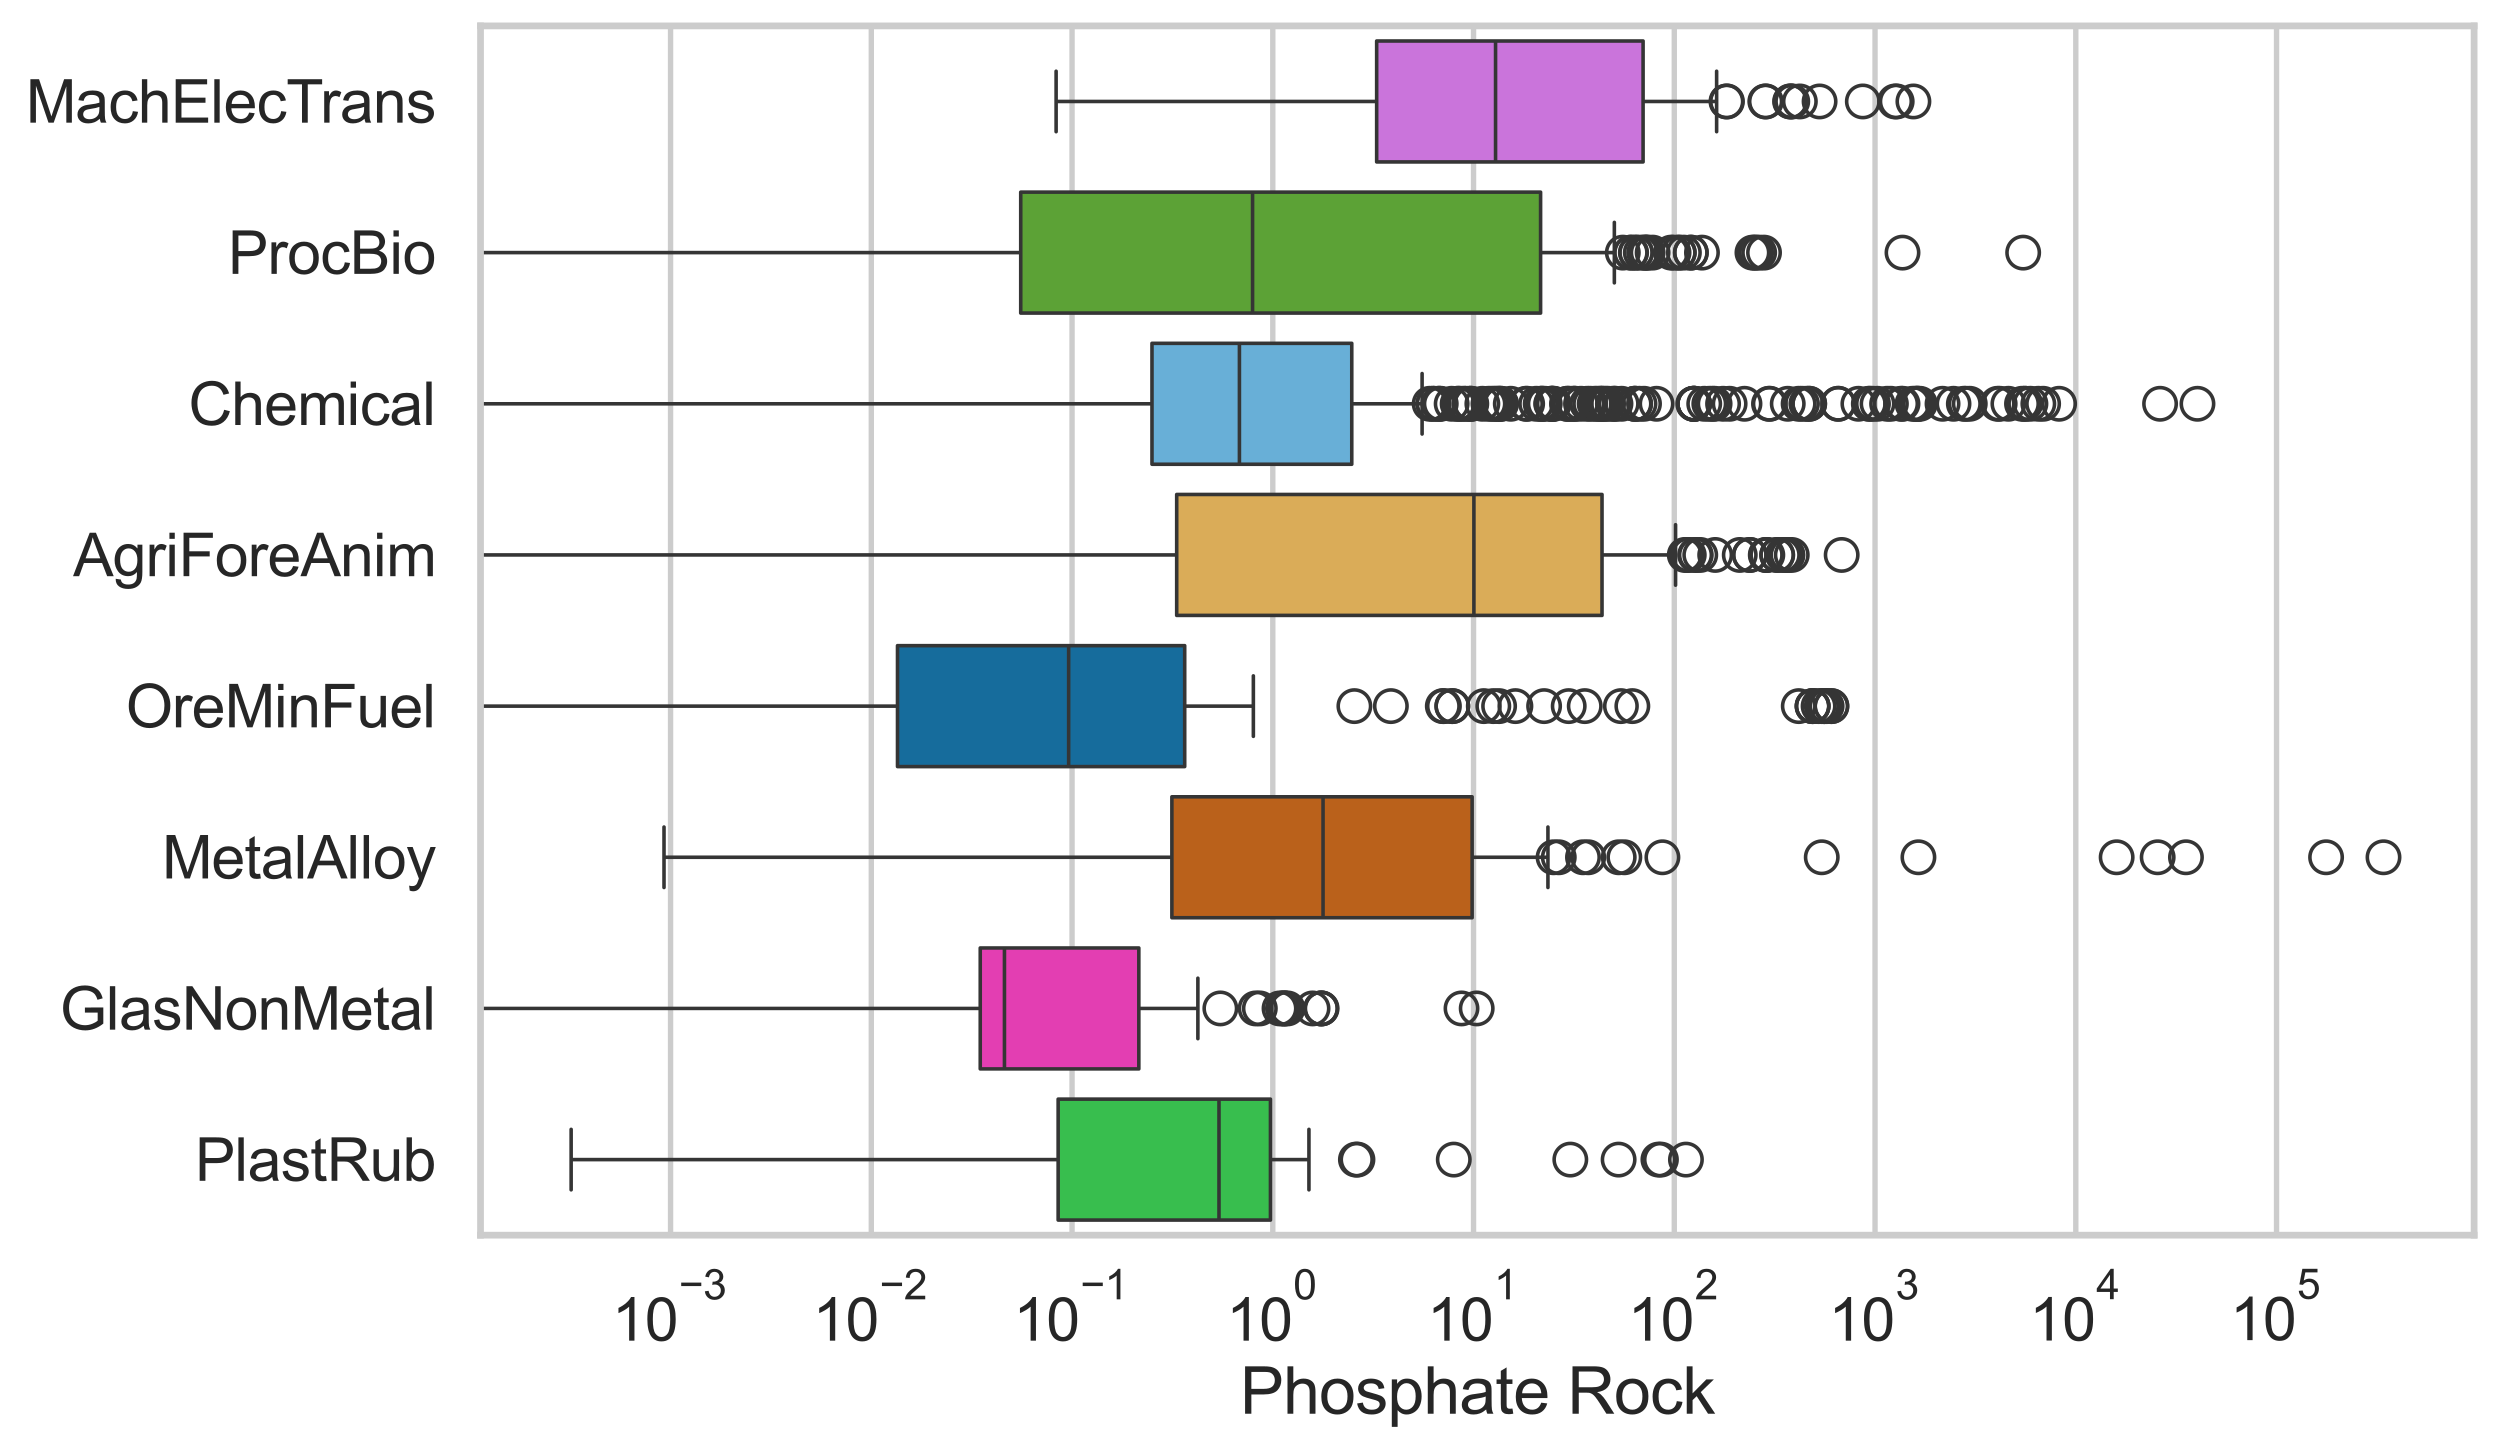 <?xml version="1.0" encoding="utf-8" standalone="no"?>
<!DOCTYPE svg PUBLIC "-//W3C//DTD SVG 1.1//EN"
  "http://www.w3.org/Graphics/SVG/1.1/DTD/svg11.dtd">
<svg xmlns:xlink="http://www.w3.org/1999/xlink" width="695.577pt" height="404.121pt" viewBox="0 0 695.577 404.121" xmlns="http://www.w3.org/2000/svg" version="1.1">
 <defs>
  <style type="text/css">*{stroke-linejoin: round; stroke-linecap: butt}</style>
 </defs>
 <g id="figure_1">
  <g id="patch_1">
   <path d="M 0 404.121 
L 695.577 404.121 
L 695.577 0 
L 0 0 
z
" style="fill: #ffffff"/>
  </g>
  <g id="axes_1">
   <g id="patch_2">
    <path d="M 133.697 343.665 
L 688.377 343.665 
L 688.377 7.2 
L 133.697 7.2 
z
" style="fill: #ffffff"/>
   </g>
   <g id="matplotlib.axis_1">
    <g id="xtick_1">
     <g id="line2d_1">
      <path d="M 186.568 343.665 
L 186.568 7.2 
" clip-path="url(#p050e8bdada)" style="fill: none; stroke: #cccccc; stroke-width: 1.5; stroke-linecap: round"/>
     </g>
     <g id="text_1">
      <!-- $\mathdefault{10^{-3}}$ -->
      <g style="fill: #262626" transform="translate(170.233 373.18) scale(0.165 -0.165)">
       <defs>
        <path id="ArialMT-31" d="M 2384 0 
L 1822 0 
L 1822 3584 
Q 1619 3391 1289 3197 
Q 959 3003 697 2906 
L 697 3450 
Q 1169 3672 1522 3987 
Q 1875 4303 2022 4600 
L 2384 4600 
L 2384 0 
z
" transform="scale(0.016)"/>
        <path id="ArialMT-30" d="M 266 2259 
Q 266 3072 433 3567 
Q 600 4063 929 4331 
Q 1259 4600 1759 4600 
Q 2128 4600 2406 4451 
Q 2684 4303 2865 4023 
Q 3047 3744 3150 3342 
Q 3253 2941 3253 2259 
Q 3253 1453 3087 958 
Q 2922 463 2592 192 
Q 2263 -78 1759 -78 
Q 1097 -78 719 397 
Q 266 969 266 2259 
z
M 844 2259 
Q 844 1131 1108 757 
Q 1372 384 1759 384 
Q 2147 384 2411 759 
Q 2675 1134 2675 2259 
Q 2675 3391 2411 3762 
Q 2147 4134 1753 4134 
Q 1366 4134 1134 3806 
Q 844 3388 844 2259 
z
" transform="scale(0.016)"/>
        <path id="ArialMT-2212" d="M 3381 1997 
L 356 1997 
L 356 2522 
L 3381 2522 
L 3381 1997 
z
" transform="scale(0.016)"/>
        <path id="ArialMT-33" d="M 269 1209 
L 831 1284 
Q 928 806 1161 595 
Q 1394 384 1728 384 
Q 2125 384 2398 659 
Q 2672 934 2672 1341 
Q 2672 1728 2419 1979 
Q 2166 2231 1775 2231 
Q 1616 2231 1378 2169 
L 1441 2663 
Q 1497 2656 1531 2656 
Q 1891 2656 2178 2843 
Q 2466 3031 2466 3422 
Q 2466 3731 2256 3934 
Q 2047 4138 1716 4138 
Q 1388 4138 1169 3931 
Q 950 3725 888 3313 
L 325 3413 
Q 428 3978 793 4289 
Q 1159 4600 1703 4600 
Q 2078 4600 2393 4439 
Q 2709 4278 2876 4000 
Q 3044 3722 3044 3409 
Q 3044 3113 2884 2869 
Q 2725 2625 2413 2481 
Q 2819 2388 3044 2092 
Q 3269 1797 3269 1353 
Q 3269 753 2831 336 
Q 2394 -81 1725 -81 
Q 1122 -81 723 278 
Q 325 638 269 1209 
z
" transform="scale(0.016)"/>
       </defs>
       <use xlink:href="#ArialMT-31" transform="translate(0 0.994)"/>
       <use xlink:href="#ArialMT-30" transform="translate(55.615 0.994)"/>
       <use xlink:href="#ArialMT-2212" transform="translate(112.973 70.688) scale(0.7)"/>
       <use xlink:href="#ArialMT-33" transform="translate(153.852 70.688) scale(0.7)"/>
      </g>
     </g>
    </g>
    <g id="xtick_2">
     <g id="line2d_2">
      <path d="M 242.423 343.665 
L 242.423 7.2 
" clip-path="url(#p050e8bdada)" style="fill: none; stroke: #cccccc; stroke-width: 1.5; stroke-linecap: round"/>
     </g>
     <g id="text_2">
      <!-- $\mathdefault{10^{-2}}$ -->
      <g style="fill: #262626" transform="translate(226.088 373.18) scale(0.165 -0.165)">
       <defs>
        <path id="ArialMT-32" d="M 3222 541 
L 3222 0 
L 194 0 
Q 188 203 259 391 
Q 375 700 629 1000 
Q 884 1300 1366 1694 
Q 2113 2306 2375 2664 
Q 2638 3022 2638 3341 
Q 2638 3675 2398 3904 
Q 2159 4134 1775 4134 
Q 1369 4134 1125 3890 
Q 881 3647 878 3216 
L 300 3275 
Q 359 3922 746 4261 
Q 1134 4600 1788 4600 
Q 2447 4600 2831 4234 
Q 3216 3869 3216 3328 
Q 3216 3053 3103 2787 
Q 2991 2522 2730 2228 
Q 2469 1934 1863 1422 
Q 1356 997 1212 845 
Q 1069 694 975 541 
L 3222 541 
z
" transform="scale(0.016)"/>
       </defs>
       <use xlink:href="#ArialMT-31" transform="translate(0 0.994)"/>
       <use xlink:href="#ArialMT-30" transform="translate(55.615 0.994)"/>
       <use xlink:href="#ArialMT-2212" transform="translate(112.973 70.688) scale(0.7)"/>
       <use xlink:href="#ArialMT-32" transform="translate(153.852 70.688) scale(0.7)"/>
      </g>
     </g>
    </g>
    <g id="xtick_3">
     <g id="line2d_3">
      <path d="M 298.277 343.665 
L 298.277 7.2 
" clip-path="url(#p050e8bdada)" style="fill: none; stroke: #cccccc; stroke-width: 1.5; stroke-linecap: round"/>
     </g>
     <g id="text_3">
      <!-- $\mathdefault{10^{-1}}$ -->
      <g style="fill: #262626" transform="translate(281.942 373.18) scale(0.165 -0.165)">
       <use xlink:href="#ArialMT-31" transform="translate(0 0.994)"/>
       <use xlink:href="#ArialMT-30" transform="translate(55.615 0.994)"/>
       <use xlink:href="#ArialMT-2212" transform="translate(112.973 70.688) scale(0.7)"/>
       <use xlink:href="#ArialMT-31" transform="translate(153.852 70.688) scale(0.7)"/>
      </g>
     </g>
    </g>
    <g id="xtick_4">
     <g id="line2d_4">
      <path d="M 354.131 343.665 
L 354.131 7.2 
" clip-path="url(#p050e8bdada)" style="fill: none; stroke: #cccccc; stroke-width: 1.5; stroke-linecap: round"/>
     </g>
     <g id="text_4">
      <!-- $\mathdefault{10^{0}}$ -->
      <g style="fill: #262626" transform="translate(341.179 373.18) scale(0.165 -0.165)">
       <use xlink:href="#ArialMT-31" transform="translate(0 0.994)"/>
       <use xlink:href="#ArialMT-30" transform="translate(55.615 0.994)"/>
       <use xlink:href="#ArialMT-30" transform="translate(112.973 70.688) scale(0.7)"/>
      </g>
     </g>
    </g>
    <g id="xtick_5">
     <g id="line2d_5">
      <path d="M 409.986 343.665 
L 409.986 7.2 
" clip-path="url(#p050e8bdada)" style="fill: none; stroke: #cccccc; stroke-width: 1.5; stroke-linecap: round"/>
     </g>
     <g id="text_5">
      <!-- $\mathdefault{10^{1}}$ -->
      <g style="fill: #262626" transform="translate(397.033 373.18) scale(0.165 -0.165)">
       <use xlink:href="#ArialMT-31" transform="translate(0 0.994)"/>
       <use xlink:href="#ArialMT-30" transform="translate(55.615 0.994)"/>
       <use xlink:href="#ArialMT-31" transform="translate(112.973 70.688) scale(0.7)"/>
      </g>
     </g>
    </g>
    <g id="xtick_6">
     <g id="line2d_6">
      <path d="M 465.84 343.665 
L 465.84 7.2 
" clip-path="url(#p050e8bdada)" style="fill: none; stroke: #cccccc; stroke-width: 1.5; stroke-linecap: round"/>
     </g>
     <g id="text_6">
      <!-- $\mathdefault{10^{2}}$ -->
      <g style="fill: #262626" transform="translate(452.887 373.18) scale(0.165 -0.165)">
       <use xlink:href="#ArialMT-31" transform="translate(0 0.994)"/>
       <use xlink:href="#ArialMT-30" transform="translate(55.615 0.994)"/>
       <use xlink:href="#ArialMT-32" transform="translate(112.973 70.688) scale(0.7)"/>
      </g>
     </g>
    </g>
    <g id="xtick_7">
     <g id="line2d_7">
      <path d="M 521.694 343.665 
L 521.694 7.2 
" clip-path="url(#p050e8bdada)" style="fill: none; stroke: #cccccc; stroke-width: 1.5; stroke-linecap: round"/>
     </g>
     <g id="text_7">
      <!-- $\mathdefault{10^{3}}$ -->
      <g style="fill: #262626" transform="translate(508.742 373.18) scale(0.165 -0.165)">
       <use xlink:href="#ArialMT-31" transform="translate(0 0.994)"/>
       <use xlink:href="#ArialMT-30" transform="translate(55.615 0.994)"/>
       <use xlink:href="#ArialMT-33" transform="translate(112.973 70.688) scale(0.7)"/>
      </g>
     </g>
    </g>
    <g id="xtick_8">
     <g id="line2d_8">
      <path d="M 577.548 343.665 
L 577.548 7.2 
" clip-path="url(#p050e8bdada)" style="fill: none; stroke: #cccccc; stroke-width: 1.5; stroke-linecap: round"/>
     </g>
     <g id="text_8">
      <!-- $\mathdefault{10^{4}}$ -->
      <g style="fill: #262626" transform="translate(564.596 373.015) scale(0.165 -0.165)">
       <defs>
        <path id="ArialMT-34" d="M 2069 0 
L 2069 1097 
L 81 1097 
L 81 1613 
L 2172 4581 
L 2631 4581 
L 2631 1613 
L 3250 1613 
L 3250 1097 
L 2631 1097 
L 2631 0 
L 2069 0 
z
M 2069 1613 
L 2069 3678 
L 634 1613 
L 2069 1613 
z
" transform="scale(0.016)"/>
       </defs>
       <use xlink:href="#ArialMT-31" transform="translate(0 0.202)"/>
       <use xlink:href="#ArialMT-30" transform="translate(55.615 0.202)"/>
       <use xlink:href="#ArialMT-34" transform="translate(112.973 69.895) scale(0.7)"/>
      </g>
     </g>
    </g>
    <g id="xtick_9">
     <g id="line2d_9">
      <path d="M 633.403 343.665 
L 633.403 7.2 
" clip-path="url(#p050e8bdada)" style="fill: none; stroke: #cccccc; stroke-width: 1.5; stroke-linecap: round"/>
     </g>
     <g id="text_9">
      <!-- $\mathdefault{10^{5}}$ -->
      <g style="fill: #262626" transform="translate(620.45 373.015) scale(0.165 -0.165)">
       <defs>
        <path id="ArialMT-35" d="M 266 1200 
L 856 1250 
Q 922 819 1161 601 
Q 1400 384 1738 384 
Q 2144 384 2425 690 
Q 2706 997 2706 1503 
Q 2706 1984 2436 2262 
Q 2166 2541 1728 2541 
Q 1456 2541 1237 2417 
Q 1019 2294 894 2097 
L 366 2166 
L 809 4519 
L 3088 4519 
L 3088 3981 
L 1259 3981 
L 1013 2750 
Q 1425 3038 1878 3038 
Q 2478 3038 2890 2622 
Q 3303 2206 3303 1553 
Q 3303 931 2941 478 
Q 2500 -78 1738 -78 
Q 1113 -78 717 272 
Q 322 622 266 1200 
z
" transform="scale(0.016)"/>
       </defs>
       <use xlink:href="#ArialMT-31" transform="translate(0 0.88)"/>
       <use xlink:href="#ArialMT-30" transform="translate(55.615 0.88)"/>
       <use xlink:href="#ArialMT-35" transform="translate(112.973 70.573) scale(0.7)"/>
      </g>
     </g>
    </g>
    <g id="xtick_10"/>
    <g id="xtick_11"/>
    <g id="xtick_12"/>
    <g id="xtick_13"/>
    <g id="xtick_14"/>
    <g id="xtick_15"/>
    <g id="xtick_16"/>
    <g id="xtick_17"/>
    <g id="xtick_18"/>
    <g id="xtick_19"/>
    <g id="xtick_20"/>
    <g id="xtick_21"/>
    <g id="xtick_22"/>
    <g id="xtick_23"/>
    <g id="xtick_24"/>
    <g id="xtick_25"/>
    <g id="xtick_26"/>
    <g id="xtick_27"/>
    <g id="xtick_28"/>
    <g id="xtick_29"/>
    <g id="xtick_30"/>
    <g id="xtick_31"/>
    <g id="xtick_32"/>
    <g id="xtick_33"/>
    <g id="xtick_34"/>
    <g id="xtick_35"/>
    <g id="xtick_36"/>
    <g id="xtick_37"/>
    <g id="xtick_38"/>
    <g id="xtick_39"/>
    <g id="xtick_40"/>
    <g id="xtick_41"/>
    <g id="xtick_42"/>
    <g id="xtick_43"/>
    <g id="xtick_44"/>
    <g id="xtick_45"/>
    <g id="xtick_46"/>
    <g id="xtick_47"/>
    <g id="xtick_48"/>
    <g id="xtick_49"/>
    <g id="xtick_50"/>
    <g id="xtick_51"/>
    <g id="xtick_52"/>
    <g id="xtick_53"/>
    <g id="xtick_54"/>
    <g id="xtick_55"/>
    <g id="xtick_56"/>
    <g id="xtick_57"/>
    <g id="xtick_58"/>
    <g id="xtick_59"/>
    <g id="xtick_60"/>
    <g id="xtick_61"/>
    <g id="xtick_62"/>
    <g id="xtick_63"/>
    <g id="xtick_64"/>
    <g id="xtick_65"/>
    <g id="xtick_66"/>
    <g id="xtick_67"/>
    <g id="xtick_68"/>
    <g id="xtick_69"/>
    <g id="xtick_70"/>
    <g id="xtick_71"/>
    <g id="xtick_72"/>
    <g id="xtick_73"/>
    <g id="xtick_74"/>
    <g id="xtick_75"/>
    <g id="xtick_76"/>
    <g id="xtick_77"/>
    <g id="xtick_78"/>
    <g id="xtick_79"/>
    <g id="xtick_80"/>
    <g id="xtick_81"/>
    <g id="xtick_82"/>
    <g id="xtick_83"/>
    <g id="xtick_84"/>
    <g id="xtick_85"/>
    <g id="xtick_86"/>
    <g id="xtick_87"/>
    <g id="xtick_88"/>
    <g id="xtick_89"/>
    <g id="text_10">
     <!-- Phosphate Rock -->
     <g style="fill: #262626" transform="translate(344.999 393.344) scale(0.18 -0.18)">
      <defs>
       <path id="ArialMT-50" d="M 494 0 
L 494 4581 
L 2222 4581 
Q 2678 4581 2919 4538 
Q 3256 4481 3484 4323 
Q 3713 4166 3852 3881 
Q 3991 3597 3991 3256 
Q 3991 2672 3619 2267 
Q 3247 1863 2275 1863 
L 1100 1863 
L 1100 0 
L 494 0 
z
M 1100 2403 
L 2284 2403 
Q 2872 2403 3119 2622 
Q 3366 2841 3366 3238 
Q 3366 3525 3220 3729 
Q 3075 3934 2838 4000 
Q 2684 4041 2272 4041 
L 1100 4041 
L 1100 2403 
z
" transform="scale(0.016)"/>
       <path id="ArialMT-68" d="M 422 0 
L 422 4581 
L 984 4581 
L 984 2938 
Q 1378 3394 1978 3394 
Q 2347 3394 2619 3248 
Q 2891 3103 3008 2847 
Q 3125 2591 3125 2103 
L 3125 0 
L 2563 0 
L 2563 2103 
Q 2563 2525 2380 2717 
Q 2197 2909 1863 2909 
Q 1613 2909 1392 2779 
Q 1172 2650 1078 2428 
Q 984 2206 984 1816 
L 984 0 
L 422 0 
z
" transform="scale(0.016)"/>
       <path id="ArialMT-6f" d="M 213 1659 
Q 213 2581 725 3025 
Q 1153 3394 1769 3394 
Q 2453 3394 2887 2945 
Q 3322 2497 3322 1706 
Q 3322 1066 3130 698 
Q 2938 331 2570 128 
Q 2203 -75 1769 -75 
Q 1072 -75 642 372 
Q 213 819 213 1659 
z
M 791 1659 
Q 791 1022 1069 705 
Q 1347 388 1769 388 
Q 2188 388 2466 706 
Q 2744 1025 2744 1678 
Q 2744 2294 2464 2611 
Q 2184 2928 1769 2928 
Q 1347 2928 1069 2612 
Q 791 2297 791 1659 
z
" transform="scale(0.016)"/>
       <path id="ArialMT-73" d="M 197 991 
L 753 1078 
Q 800 744 1014 566 
Q 1228 388 1613 388 
Q 2000 388 2187 545 
Q 2375 703 2375 916 
Q 2375 1106 2209 1216 
Q 2094 1291 1634 1406 
Q 1016 1563 777 1677 
Q 538 1791 414 1992 
Q 291 2194 291 2438 
Q 291 2659 392 2848 
Q 494 3038 669 3163 
Q 800 3259 1026 3326 
Q 1253 3394 1513 3394 
Q 1903 3394 2198 3281 
Q 2494 3169 2634 2976 
Q 2775 2784 2828 2463 
L 2278 2388 
Q 2241 2644 2061 2787 
Q 1881 2931 1553 2931 
Q 1166 2931 1000 2803 
Q 834 2675 834 2503 
Q 834 2394 903 2306 
Q 972 2216 1119 2156 
Q 1203 2125 1616 2013 
Q 2213 1853 2448 1751 
Q 2684 1650 2818 1456 
Q 2953 1263 2953 975 
Q 2953 694 2789 445 
Q 2625 197 2315 61 
Q 2006 -75 1616 -75 
Q 969 -75 630 194 
Q 291 463 197 991 
z
" transform="scale(0.016)"/>
       <path id="ArialMT-70" d="M 422 -1272 
L 422 3319 
L 934 3319 
L 934 2888 
Q 1116 3141 1344 3267 
Q 1572 3394 1897 3394 
Q 2322 3394 2647 3175 
Q 2972 2956 3137 2557 
Q 3303 2159 3303 1684 
Q 3303 1175 3120 767 
Q 2938 359 2589 142 
Q 2241 -75 1856 -75 
Q 1575 -75 1351 44 
Q 1128 163 984 344 
L 984 -1272 
L 422 -1272 
z
M 931 1641 
Q 931 1000 1190 694 
Q 1450 388 1819 388 
Q 2194 388 2461 705 
Q 2728 1022 2728 1688 
Q 2728 2322 2467 2637 
Q 2206 2953 1844 2953 
Q 1484 2953 1207 2617 
Q 931 2281 931 1641 
z
" transform="scale(0.016)"/>
       <path id="ArialMT-61" d="M 2588 409 
Q 2275 144 1986 34 
Q 1697 -75 1366 -75 
Q 819 -75 525 192 
Q 231 459 231 875 
Q 231 1119 342 1320 
Q 453 1522 633 1644 
Q 813 1766 1038 1828 
Q 1203 1872 1538 1913 
Q 2219 1994 2541 2106 
Q 2544 2222 2544 2253 
Q 2544 2597 2384 2738 
Q 2169 2928 1744 2928 
Q 1347 2928 1158 2789 
Q 969 2650 878 2297 
L 328 2372 
Q 403 2725 575 2942 
Q 747 3159 1072 3276 
Q 1397 3394 1825 3394 
Q 2250 3394 2515 3294 
Q 2781 3194 2906 3042 
Q 3031 2891 3081 2659 
Q 3109 2516 3109 2141 
L 3109 1391 
Q 3109 606 3145 398 
Q 3181 191 3288 0 
L 2700 0 
Q 2613 175 2588 409 
z
M 2541 1666 
Q 2234 1541 1622 1453 
Q 1275 1403 1131 1340 
Q 988 1278 909 1158 
Q 831 1038 831 891 
Q 831 666 1001 516 
Q 1172 366 1500 366 
Q 1825 366 2078 508 
Q 2331 650 2450 897 
Q 2541 1088 2541 1459 
L 2541 1666 
z
" transform="scale(0.016)"/>
       <path id="ArialMT-74" d="M 1650 503 
L 1731 6 
Q 1494 -44 1306 -44 
Q 1000 -44 831 53 
Q 663 150 594 308 
Q 525 466 525 972 
L 525 2881 
L 113 2881 
L 113 3319 
L 525 3319 
L 525 4141 
L 1084 4478 
L 1084 3319 
L 1650 3319 
L 1650 2881 
L 1084 2881 
L 1084 941 
Q 1084 700 1114 631 
Q 1144 563 1211 522 
Q 1278 481 1403 481 
Q 1497 481 1650 503 
z
" transform="scale(0.016)"/>
       <path id="ArialMT-65" d="M 2694 1069 
L 3275 997 
Q 3138 488 2766 206 
Q 2394 -75 1816 -75 
Q 1088 -75 661 373 
Q 234 822 234 1631 
Q 234 2469 665 2931 
Q 1097 3394 1784 3394 
Q 2450 3394 2872 2941 
Q 3294 2488 3294 1666 
Q 3294 1616 3291 1516 
L 816 1516 
Q 847 969 1125 678 
Q 1403 388 1819 388 
Q 2128 388 2347 550 
Q 2566 713 2694 1069 
z
M 847 1978 
L 2700 1978 
Q 2663 2397 2488 2606 
Q 2219 2931 1791 2931 
Q 1403 2931 1139 2672 
Q 875 2413 847 1978 
z
" transform="scale(0.016)"/>
       <path id="ArialMT-20" transform="scale(0.016)"/>
       <path id="ArialMT-52" d="M 503 0 
L 503 4581 
L 2534 4581 
Q 3147 4581 3465 4457 
Q 3784 4334 3975 4021 
Q 4166 3709 4166 3331 
Q 4166 2844 3850 2509 
Q 3534 2175 2875 2084 
Q 3116 1969 3241 1856 
Q 3506 1613 3744 1247 
L 4541 0 
L 3778 0 
L 3172 953 
Q 2906 1366 2734 1584 
Q 2563 1803 2427 1890 
Q 2291 1978 2150 2013 
Q 2047 2034 1813 2034 
L 1109 2034 
L 1109 0 
L 503 0 
z
M 1109 2559 
L 2413 2559 
Q 2828 2559 3062 2645 
Q 3297 2731 3419 2920 
Q 3541 3109 3541 3331 
Q 3541 3656 3305 3865 
Q 3069 4075 2559 4075 
L 1109 4075 
L 1109 2559 
z
" transform="scale(0.016)"/>
       <path id="ArialMT-63" d="M 2588 1216 
L 3141 1144 
Q 3050 572 2676 248 
Q 2303 -75 1759 -75 
Q 1078 -75 664 370 
Q 250 816 250 1647 
Q 250 2184 428 2587 
Q 606 2991 970 3192 
Q 1334 3394 1763 3394 
Q 2303 3394 2647 3120 
Q 2991 2847 3088 2344 
L 2541 2259 
Q 2463 2594 2264 2762 
Q 2066 2931 1784 2931 
Q 1359 2931 1093 2626 
Q 828 2322 828 1663 
Q 828 994 1084 691 
Q 1341 388 1753 388 
Q 2084 388 2306 591 
Q 2528 794 2588 1216 
z
" transform="scale(0.016)"/>
       <path id="ArialMT-6b" d="M 425 0 
L 425 4581 
L 988 4581 
L 988 1969 
L 2319 3319 
L 3047 3319 
L 1778 2088 
L 3175 0 
L 2481 0 
L 1384 1697 
L 988 1316 
L 988 0 
L 425 0 
z
" transform="scale(0.016)"/>
      </defs>
      <use xlink:href="#ArialMT-50"/>
      <use xlink:href="#ArialMT-68" transform="translate(66.699 0)"/>
      <use xlink:href="#ArialMT-6f" transform="translate(122.314 0)"/>
      <use xlink:href="#ArialMT-73" transform="translate(177.93 0)"/>
      <use xlink:href="#ArialMT-70" transform="translate(227.93 0)"/>
      <use xlink:href="#ArialMT-68" transform="translate(283.545 0)"/>
      <use xlink:href="#ArialMT-61" transform="translate(339.16 0)"/>
      <use xlink:href="#ArialMT-74" transform="translate(394.775 0)"/>
      <use xlink:href="#ArialMT-65" transform="translate(422.559 0)"/>
      <use xlink:href="#ArialMT-20" transform="translate(478.174 0)"/>
      <use xlink:href="#ArialMT-52" transform="translate(505.957 0)"/>
      <use xlink:href="#ArialMT-6f" transform="translate(578.174 0)"/>
      <use xlink:href="#ArialMT-63" transform="translate(633.789 0)"/>
      <use xlink:href="#ArialMT-6b" transform="translate(683.789 0)"/>
     </g>
    </g>
   </g>
   <g id="matplotlib.axis_2">
    <g id="ytick_1">
     <g id="text_11">
      <!-- MachElecTrans -->
      <g style="fill: #262626" transform="translate(7.2 34.134) scale(0.165 -0.165)">
       <defs>
        <path id="ArialMT-4d" d="M 475 0 
L 475 4581 
L 1388 4581 
L 2472 1338 
Q 2622 884 2691 659 
Q 2769 909 2934 1394 
L 4031 4581 
L 4847 4581 
L 4847 0 
L 4263 0 
L 4263 3834 
L 2931 0 
L 2384 0 
L 1059 3900 
L 1059 0 
L 475 0 
z
" transform="scale(0.016)"/>
        <path id="ArialMT-45" d="M 506 0 
L 506 4581 
L 3819 4581 
L 3819 4041 
L 1113 4041 
L 1113 2638 
L 3647 2638 
L 3647 2100 
L 1113 2100 
L 1113 541 
L 3925 541 
L 3925 0 
L 506 0 
z
" transform="scale(0.016)"/>
        <path id="ArialMT-6c" d="M 409 0 
L 409 4581 
L 972 4581 
L 972 0 
L 409 0 
z
" transform="scale(0.016)"/>
        <path id="ArialMT-54" d="M 1659 0 
L 1659 4041 
L 150 4041 
L 150 4581 
L 3781 4581 
L 3781 4041 
L 2266 4041 
L 2266 0 
L 1659 0 
z
" transform="scale(0.016)"/>
        <path id="ArialMT-72" d="M 416 0 
L 416 3319 
L 922 3319 
L 922 2816 
Q 1116 3169 1280 3281 
Q 1444 3394 1641 3394 
Q 1925 3394 2219 3213 
L 2025 2691 
Q 1819 2813 1613 2813 
Q 1428 2813 1281 2702 
Q 1134 2591 1072 2394 
Q 978 2094 978 1738 
L 978 0 
L 416 0 
z
" transform="scale(0.016)"/>
        <path id="ArialMT-6e" d="M 422 0 
L 422 3319 
L 928 3319 
L 928 2847 
Q 1294 3394 1984 3394 
Q 2284 3394 2536 3286 
Q 2788 3178 2913 3003 
Q 3038 2828 3088 2588 
Q 3119 2431 3119 2041 
L 3119 0 
L 2556 0 
L 2556 2019 
Q 2556 2363 2490 2533 
Q 2425 2703 2258 2804 
Q 2091 2906 1866 2906 
Q 1506 2906 1245 2678 
Q 984 2450 984 1813 
L 984 0 
L 422 0 
z
" transform="scale(0.016)"/>
       </defs>
       <use xlink:href="#ArialMT-4d"/>
       <use xlink:href="#ArialMT-61" transform="translate(83.301 0)"/>
       <use xlink:href="#ArialMT-63" transform="translate(138.916 0)"/>
       <use xlink:href="#ArialMT-68" transform="translate(188.916 0)"/>
       <use xlink:href="#ArialMT-45" transform="translate(244.531 0)"/>
       <use xlink:href="#ArialMT-6c" transform="translate(311.23 0)"/>
       <use xlink:href="#ArialMT-65" transform="translate(333.447 0)"/>
       <use xlink:href="#ArialMT-63" transform="translate(389.062 0)"/>
       <use xlink:href="#ArialMT-54" transform="translate(439.062 0)"/>
       <use xlink:href="#ArialMT-72" transform="translate(496.396 0)"/>
       <use xlink:href="#ArialMT-61" transform="translate(529.697 0)"/>
       <use xlink:href="#ArialMT-6e" transform="translate(585.312 0)"/>
       <use xlink:href="#ArialMT-73" transform="translate(640.928 0)"/>
      </g>
     </g>
    </g>
    <g id="ytick_2">
     <g id="text_12">
      <!-- ProcBio -->
      <g style="fill: #262626" transform="translate(63.424 76.192) scale(0.165 -0.165)">
       <defs>
        <path id="ArialMT-42" d="M 469 0 
L 469 4581 
L 2188 4581 
Q 2713 4581 3030 4442 
Q 3347 4303 3526 4014 
Q 3706 3725 3706 3409 
Q 3706 3116 3547 2856 
Q 3388 2597 3066 2438 
Q 3481 2316 3704 2022 
Q 3928 1728 3928 1328 
Q 3928 1006 3792 729 
Q 3656 453 3456 303 
Q 3256 153 2954 76 
Q 2653 0 2216 0 
L 469 0 
z
M 1075 2656 
L 2066 2656 
Q 2469 2656 2644 2709 
Q 2875 2778 2992 2937 
Q 3109 3097 3109 3338 
Q 3109 3566 3000 3739 
Q 2891 3913 2687 3977 
Q 2484 4041 1991 4041 
L 1075 4041 
L 1075 2656 
z
M 1075 541 
L 2216 541 
Q 2509 541 2628 563 
Q 2838 600 2978 687 
Q 3119 775 3209 942 
Q 3300 1109 3300 1328 
Q 3300 1584 3169 1773 
Q 3038 1963 2805 2039 
Q 2572 2116 2134 2116 
L 1075 2116 
L 1075 541 
z
" transform="scale(0.016)"/>
        <path id="ArialMT-69" d="M 425 3934 
L 425 4581 
L 988 4581 
L 988 3934 
L 425 3934 
z
M 425 0 
L 425 3319 
L 988 3319 
L 988 0 
L 425 0 
z
" transform="scale(0.016)"/>
       </defs>
       <use xlink:href="#ArialMT-50"/>
       <use xlink:href="#ArialMT-72" transform="translate(66.699 0)"/>
       <use xlink:href="#ArialMT-6f" transform="translate(100 0)"/>
       <use xlink:href="#ArialMT-63" transform="translate(155.615 0)"/>
       <use xlink:href="#ArialMT-42" transform="translate(205.615 0)"/>
       <use xlink:href="#ArialMT-69" transform="translate(272.314 0)"/>
       <use xlink:href="#ArialMT-6f" transform="translate(294.531 0)"/>
      </g>
     </g>
    </g>
    <g id="ytick_3">
     <g id="text_13">
      <!-- Chemical -->
      <g style="fill: #262626" transform="translate(52.428 118.25) scale(0.165 -0.165)">
       <defs>
        <path id="ArialMT-43" d="M 3763 1606 
L 4369 1453 
Q 4178 706 3683 314 
Q 3188 -78 2472 -78 
Q 1731 -78 1267 223 
Q 803 525 561 1097 
Q 319 1669 319 2325 
Q 319 3041 592 3573 
Q 866 4106 1370 4382 
Q 1875 4659 2481 4659 
Q 3169 4659 3637 4309 
Q 4106 3959 4291 3325 
L 3694 3184 
Q 3534 3684 3231 3912 
Q 2928 4141 2469 4141 
Q 1941 4141 1586 3887 
Q 1231 3634 1087 3207 
Q 944 2781 944 2328 
Q 944 1744 1114 1308 
Q 1284 872 1643 656 
Q 2003 441 2422 441 
Q 2931 441 3284 734 
Q 3638 1028 3763 1606 
z
" transform="scale(0.016)"/>
        <path id="ArialMT-6d" d="M 422 0 
L 422 3319 
L 925 3319 
L 925 2853 
Q 1081 3097 1340 3245 
Q 1600 3394 1931 3394 
Q 2300 3394 2536 3241 
Q 2772 3088 2869 2813 
Q 3263 3394 3894 3394 
Q 4388 3394 4653 3120 
Q 4919 2847 4919 2278 
L 4919 0 
L 4359 0 
L 4359 2091 
Q 4359 2428 4304 2576 
Q 4250 2725 4106 2815 
Q 3963 2906 3769 2906 
Q 3419 2906 3187 2673 
Q 2956 2441 2956 1928 
L 2956 0 
L 2394 0 
L 2394 2156 
Q 2394 2531 2256 2718 
Q 2119 2906 1806 2906 
Q 1569 2906 1367 2781 
Q 1166 2656 1075 2415 
Q 984 2175 984 1722 
L 984 0 
L 422 0 
z
" transform="scale(0.016)"/>
       </defs>
       <use xlink:href="#ArialMT-43"/>
       <use xlink:href="#ArialMT-68" transform="translate(72.217 0)"/>
       <use xlink:href="#ArialMT-65" transform="translate(127.832 0)"/>
       <use xlink:href="#ArialMT-6d" transform="translate(183.447 0)"/>
       <use xlink:href="#ArialMT-69" transform="translate(266.748 0)"/>
       <use xlink:href="#ArialMT-63" transform="translate(288.965 0)"/>
       <use xlink:href="#ArialMT-61" transform="translate(338.965 0)"/>
       <use xlink:href="#ArialMT-6c" transform="translate(394.58 0)"/>
      </g>
     </g>
    </g>
    <g id="ytick_4">
     <g id="text_14">
      <!-- AgriForeAnim -->
      <g style="fill: #262626" transform="translate(20.341 160.308) scale(0.165 -0.165)">
       <defs>
        <path id="ArialMT-41" d="M -9 0 
L 1750 4581 
L 2403 4581 
L 4278 0 
L 3588 0 
L 3053 1388 
L 1138 1388 
L 634 0 
L -9 0 
z
M 1313 1881 
L 2866 1881 
L 2388 3150 
Q 2169 3728 2063 4100 
Q 1975 3659 1816 3225 
L 1313 1881 
z
" transform="scale(0.016)"/>
        <path id="ArialMT-67" d="M 319 -275 
L 866 -356 
Q 900 -609 1056 -725 
Q 1266 -881 1628 -881 
Q 2019 -881 2231 -725 
Q 2444 -569 2519 -288 
Q 2563 -116 2559 434 
Q 2191 0 1641 0 
Q 956 0 581 494 
Q 206 988 206 1678 
Q 206 2153 378 2554 
Q 550 2956 876 3175 
Q 1203 3394 1644 3394 
Q 2231 3394 2613 2919 
L 2613 3319 
L 3131 3319 
L 3131 450 
Q 3131 -325 2973 -648 
Q 2816 -972 2473 -1159 
Q 2131 -1347 1631 -1347 
Q 1038 -1347 672 -1080 
Q 306 -813 319 -275 
z
M 784 1719 
Q 784 1066 1043 766 
Q 1303 466 1694 466 
Q 2081 466 2343 764 
Q 2606 1063 2606 1700 
Q 2606 2309 2336 2618 
Q 2066 2928 1684 2928 
Q 1309 2928 1046 2623 
Q 784 2319 784 1719 
z
" transform="scale(0.016)"/>
        <path id="ArialMT-46" d="M 525 0 
L 525 4581 
L 3616 4581 
L 3616 4041 
L 1131 4041 
L 1131 2622 
L 3281 2622 
L 3281 2081 
L 1131 2081 
L 1131 0 
L 525 0 
z
" transform="scale(0.016)"/>
       </defs>
       <use xlink:href="#ArialMT-41"/>
       <use xlink:href="#ArialMT-67" transform="translate(66.699 0)"/>
       <use xlink:href="#ArialMT-72" transform="translate(122.314 0)"/>
       <use xlink:href="#ArialMT-69" transform="translate(155.615 0)"/>
       <use xlink:href="#ArialMT-46" transform="translate(177.832 0)"/>
       <use xlink:href="#ArialMT-6f" transform="translate(238.916 0)"/>
       <use xlink:href="#ArialMT-72" transform="translate(294.531 0)"/>
       <use xlink:href="#ArialMT-65" transform="translate(327.832 0)"/>
       <use xlink:href="#ArialMT-41" transform="translate(383.447 0)"/>
       <use xlink:href="#ArialMT-6e" transform="translate(450.146 0)"/>
       <use xlink:href="#ArialMT-69" transform="translate(505.762 0)"/>
       <use xlink:href="#ArialMT-6d" transform="translate(527.979 0)"/>
      </g>
     </g>
    </g>
    <g id="ytick_5">
     <g id="text_15">
      <!-- OreMinFuel -->
      <g style="fill: #262626" transform="translate(35.013 202.366) scale(0.165 -0.165)">
       <defs>
        <path id="ArialMT-4f" d="M 309 2231 
Q 309 3372 921 4017 
Q 1534 4663 2503 4663 
Q 3138 4663 3647 4359 
Q 4156 4056 4423 3514 
Q 4691 2972 4691 2284 
Q 4691 1588 4409 1038 
Q 4128 488 3612 205 
Q 3097 -78 2500 -78 
Q 1853 -78 1343 234 
Q 834 547 571 1087 
Q 309 1628 309 2231 
z
M 934 2222 
Q 934 1394 1379 917 
Q 1825 441 2497 441 
Q 3181 441 3623 922 
Q 4066 1403 4066 2288 
Q 4066 2847 3877 3264 
Q 3688 3681 3323 3911 
Q 2959 4141 2506 4141 
Q 1863 4141 1398 3698 
Q 934 3256 934 2222 
z
" transform="scale(0.016)"/>
        <path id="ArialMT-75" d="M 2597 0 
L 2597 488 
Q 2209 -75 1544 -75 
Q 1250 -75 995 37 
Q 741 150 617 320 
Q 494 491 444 738 
Q 409 903 409 1263 
L 409 3319 
L 972 3319 
L 972 1478 
Q 972 1038 1006 884 
Q 1059 663 1231 536 
Q 1403 409 1656 409 
Q 1909 409 2131 539 
Q 2353 669 2445 892 
Q 2538 1116 2538 1541 
L 2538 3319 
L 3100 3319 
L 3100 0 
L 2597 0 
z
" transform="scale(0.016)"/>
       </defs>
       <use xlink:href="#ArialMT-4f"/>
       <use xlink:href="#ArialMT-72" transform="translate(77.783 0)"/>
       <use xlink:href="#ArialMT-65" transform="translate(111.084 0)"/>
       <use xlink:href="#ArialMT-4d" transform="translate(166.699 0)"/>
       <use xlink:href="#ArialMT-69" transform="translate(250 0)"/>
       <use xlink:href="#ArialMT-6e" transform="translate(272.217 0)"/>
       <use xlink:href="#ArialMT-46" transform="translate(327.832 0)"/>
       <use xlink:href="#ArialMT-75" transform="translate(388.916 0)"/>
       <use xlink:href="#ArialMT-65" transform="translate(444.531 0)"/>
       <use xlink:href="#ArialMT-6c" transform="translate(500.146 0)"/>
      </g>
     </g>
    </g>
    <g id="ytick_6">
     <g id="text_16">
      <!-- MetalAlloy -->
      <g style="fill: #262626" transform="translate(45.088 244.425) scale(0.165 -0.165)">
       <defs>
        <path id="ArialMT-79" d="M 397 -1278 
L 334 -750 
Q 519 -800 656 -800 
Q 844 -800 956 -737 
Q 1069 -675 1141 -563 
Q 1194 -478 1313 -144 
Q 1328 -97 1363 -6 
L 103 3319 
L 709 3319 
L 1400 1397 
Q 1534 1031 1641 628 
Q 1738 1016 1872 1384 
L 2581 3319 
L 3144 3319 
L 1881 -56 
Q 1678 -603 1566 -809 
Q 1416 -1088 1222 -1217 
Q 1028 -1347 759 -1347 
Q 597 -1347 397 -1278 
z
" transform="scale(0.016)"/>
       </defs>
       <use xlink:href="#ArialMT-4d"/>
       <use xlink:href="#ArialMT-65" transform="translate(83.301 0)"/>
       <use xlink:href="#ArialMT-74" transform="translate(138.916 0)"/>
       <use xlink:href="#ArialMT-61" transform="translate(166.699 0)"/>
       <use xlink:href="#ArialMT-6c" transform="translate(222.314 0)"/>
       <use xlink:href="#ArialMT-41" transform="translate(244.531 0)"/>
       <use xlink:href="#ArialMT-6c" transform="translate(311.23 0)"/>
       <use xlink:href="#ArialMT-6c" transform="translate(333.447 0)"/>
       <use xlink:href="#ArialMT-6f" transform="translate(355.664 0)"/>
       <use xlink:href="#ArialMT-79" transform="translate(411.279 0)"/>
      </g>
     </g>
    </g>
    <g id="ytick_7">
     <g id="text_17">
      <!-- GlasNonMetal -->
      <g style="fill: #262626" transform="translate(16.659 286.483) scale(0.165 -0.165)">
       <defs>
        <path id="ArialMT-47" d="M 2638 1797 
L 2638 2334 
L 4578 2338 
L 4578 638 
Q 4131 281 3656 101 
Q 3181 -78 2681 -78 
Q 2006 -78 1454 211 
Q 903 500 622 1047 
Q 341 1594 341 2269 
Q 341 2938 620 3517 
Q 900 4097 1425 4378 
Q 1950 4659 2634 4659 
Q 3131 4659 3532 4498 
Q 3934 4338 4162 4050 
Q 4391 3763 4509 3300 
L 3963 3150 
Q 3859 3500 3706 3700 
Q 3553 3900 3268 4020 
Q 2984 4141 2638 4141 
Q 2222 4141 1919 4014 
Q 1616 3888 1430 3681 
Q 1244 3475 1141 3228 
Q 966 2803 966 2306 
Q 966 1694 1177 1281 
Q 1388 869 1791 669 
Q 2194 469 2647 469 
Q 3041 469 3416 620 
Q 3791 772 3984 944 
L 3984 1797 
L 2638 1797 
z
" transform="scale(0.016)"/>
        <path id="ArialMT-4e" d="M 488 0 
L 488 4581 
L 1109 4581 
L 3516 984 
L 3516 4581 
L 4097 4581 
L 4097 0 
L 3475 0 
L 1069 3600 
L 1069 0 
L 488 0 
z
" transform="scale(0.016)"/>
       </defs>
       <use xlink:href="#ArialMT-47"/>
       <use xlink:href="#ArialMT-6c" transform="translate(77.783 0)"/>
       <use xlink:href="#ArialMT-61" transform="translate(100 0)"/>
       <use xlink:href="#ArialMT-73" transform="translate(155.615 0)"/>
       <use xlink:href="#ArialMT-4e" transform="translate(205.615 0)"/>
       <use xlink:href="#ArialMT-6f" transform="translate(277.832 0)"/>
       <use xlink:href="#ArialMT-6e" transform="translate(333.447 0)"/>
       <use xlink:href="#ArialMT-4d" transform="translate(389.062 0)"/>
       <use xlink:href="#ArialMT-65" transform="translate(472.363 0)"/>
       <use xlink:href="#ArialMT-74" transform="translate(527.979 0)"/>
       <use xlink:href="#ArialMT-61" transform="translate(555.762 0)"/>
       <use xlink:href="#ArialMT-6c" transform="translate(611.377 0)"/>
      </g>
     </g>
    </g>
    <g id="ytick_8">
     <g id="text_18">
      <!-- PlastRub -->
      <g style="fill: #262626" transform="translate(54.248 328.541) scale(0.165 -0.165)">
       <defs>
        <path id="ArialMT-62" d="M 941 0 
L 419 0 
L 419 4581 
L 981 4581 
L 981 2947 
Q 1338 3394 1891 3394 
Q 2197 3394 2470 3270 
Q 2744 3147 2920 2923 
Q 3097 2700 3197 2384 
Q 3297 2069 3297 1709 
Q 3297 856 2875 390 
Q 2453 -75 1863 -75 
Q 1275 -75 941 416 
L 941 0 
z
M 934 1684 
Q 934 1088 1097 822 
Q 1363 388 1816 388 
Q 2184 388 2453 708 
Q 2722 1028 2722 1663 
Q 2722 2313 2464 2622 
Q 2206 2931 1841 2931 
Q 1472 2931 1203 2611 
Q 934 2291 934 1684 
z
" transform="scale(0.016)"/>
       </defs>
       <use xlink:href="#ArialMT-50"/>
       <use xlink:href="#ArialMT-6c" transform="translate(66.699 0)"/>
       <use xlink:href="#ArialMT-61" transform="translate(88.916 0)"/>
       <use xlink:href="#ArialMT-73" transform="translate(144.531 0)"/>
       <use xlink:href="#ArialMT-74" transform="translate(194.531 0)"/>
       <use xlink:href="#ArialMT-52" transform="translate(222.314 0)"/>
       <use xlink:href="#ArialMT-75" transform="translate(294.531 0)"/>
       <use xlink:href="#ArialMT-62" transform="translate(350.146 0)"/>
      </g>
     </g>
    </g>
   </g>
   <g id="patch_3">
    <path d="M 383.03 11.406 
L 383.03 45.052 
L 457.158 45.052 
L 457.158 11.406 
L 383.03 11.406 
z
" clip-path="url(#p050e8bdada)" style="fill: #ca74db; stroke: #353535; stroke-linejoin: miter"/>
   </g>
   <g id="line2d_10">
    <path d="M 383.03 28.229 
L 293.843 28.229 
" clip-path="url(#p050e8bdada)" style="fill: none; stroke: #353535"/>
   </g>
   <g id="line2d_11">
    <path d="M 457.158 28.229 
L 477.619 28.229 
" clip-path="url(#p050e8bdada)" style="fill: none; stroke: #353535"/>
   </g>
   <g id="line2d_12">
    <path d="M 293.843 19.817 
L 293.843 36.641 
" clip-path="url(#p050e8bdada)" style="fill: none; stroke: #353535; stroke-linecap: round"/>
   </g>
   <g id="line2d_13">
    <path d="M 477.619 19.817 
L 477.619 36.641 
" clip-path="url(#p050e8bdada)" style="fill: none; stroke: #353535; stroke-linecap: round"/>
   </g>
   <g id="line2d_14">
    <defs>
     <path id="m413d303d57" d="M 0 4.5 
C 1.193 4.5 2.338 4.026 3.182 3.182 
C 4.026 2.338 4.5 1.193 4.5 0 
C 4.5 -1.193 4.026 -2.338 3.182 -3.182 
C 2.338 -4.026 1.193 -4.5 0 -4.5 
C -1.193 -4.5 -2.338 -4.026 -3.182 -3.182 
C -4.026 -2.338 -4.5 -1.193 -4.5 0 
C -4.5 1.193 -4.026 2.338 -3.182 3.182 
C -2.338 4.026 -1.193 4.5 0 4.5 
z
" style="stroke: #353535"/>
    </defs>
    <g clip-path="url(#p050e8bdada)">
     <use xlink:href="#m413d303d57" x="498.174" y="28.229" style="fill-opacity: 0; stroke: #353535"/>
     <use xlink:href="#m413d303d57" x="527.268" y="28.229" style="fill-opacity: 0; stroke: #353535"/>
     <use xlink:href="#m413d303d57" x="527.716" y="28.229" style="fill-opacity: 0; stroke: #353535"/>
     <use xlink:href="#m413d303d57" x="491.319" y="28.229" style="fill-opacity: 0; stroke: #353535"/>
     <use xlink:href="#m413d303d57" x="500.776" y="28.229" style="fill-opacity: 0; stroke: #353535"/>
     <use xlink:href="#m413d303d57" x="480.354" y="28.229" style="fill-opacity: 0; stroke: #353535"/>
     <use xlink:href="#m413d303d57" x="480.484" y="28.229" style="fill-opacity: 0; stroke: #353535"/>
     <use xlink:href="#m413d303d57" x="532.369" y="28.229" style="fill-opacity: 0; stroke: #353535"/>
     <use xlink:href="#m413d303d57" x="498.063" y="28.229" style="fill-opacity: 0; stroke: #353535"/>
     <use xlink:href="#m413d303d57" x="491.165" y="28.229" style="fill-opacity: 0; stroke: #353535"/>
     <use xlink:href="#m413d303d57" x="506.265" y="28.229" style="fill-opacity: 0; stroke: #353535"/>
     <use xlink:href="#m413d303d57" x="498.662" y="28.229" style="fill-opacity: 0; stroke: #353535"/>
     <use xlink:href="#m413d303d57" x="518.294" y="28.229" style="fill-opacity: 0; stroke: #353535"/>
    </g>
   </g>
   <g id="patch_4">
    <path d="M 283.997 53.464 
L 283.997 87.11 
L 428.639 87.11 
L 428.639 53.464 
L 283.997 53.464 
z
" clip-path="url(#p050e8bdada)" style="fill: #5ca236; stroke: #353535; stroke-linejoin: miter"/>
   </g>
   <g id="line2d_15">
    <path d="M 283.997 70.287 
L -1 70.287 
" clip-path="url(#p050e8bdada)" style="fill: none; stroke: #353535"/>
   </g>
   <g id="line2d_16">
    <path d="M 428.639 70.287 
L 449.161 70.287 
" clip-path="url(#p050e8bdada)" style="fill: none; stroke: #353535"/>
   </g>
   <g id="line2d_17">
    <path clip-path="url(#p050e8bdada)" style="fill: none; stroke: #353535; stroke-linecap: round"/>
   </g>
   <g id="line2d_18">
    <path d="M 449.161 61.875 
L 449.161 78.699 
" clip-path="url(#p050e8bdada)" style="fill: none; stroke: #353535; stroke-linecap: round"/>
   </g>
   <g id="line2d_19">
    <g clip-path="url(#p050e8bdada)">
     <use xlink:href="#m413d303d57" x="488.614" y="70.287" style="fill-opacity: 0; stroke: #353535"/>
     <use xlink:href="#m413d303d57" x="488.105" y="70.287" style="fill-opacity: 0; stroke: #353535"/>
     <use xlink:href="#m413d303d57" x="490.804" y="70.287" style="fill-opacity: 0; stroke: #353535"/>
     <use xlink:href="#m413d303d57" x="562.907" y="70.287" style="fill-opacity: 0; stroke: #353535"/>
     <use xlink:href="#m413d303d57" x="473.538" y="70.287" style="fill-opacity: 0; stroke: #353535"/>
     <use xlink:href="#m413d303d57" x="456.519" y="70.287" style="fill-opacity: 0; stroke: #353535"/>
     <use xlink:href="#m413d303d57" x="458.419" y="70.287" style="fill-opacity: 0; stroke: #353535"/>
     <use xlink:href="#m413d303d57" x="487.588" y="70.287" style="fill-opacity: 0; stroke: #353535"/>
     <use xlink:href="#m413d303d57" x="458.204" y="70.287" style="fill-opacity: 0; stroke: #353535"/>
     <use xlink:href="#m413d303d57" x="455.147" y="70.287" style="fill-opacity: 0; stroke: #353535"/>
     <use xlink:href="#m413d303d57" x="529.334" y="70.287" style="fill-opacity: 0; stroke: #353535"/>
     <use xlink:href="#m413d303d57" x="464.938" y="70.287" style="fill-opacity: 0; stroke: #353535"/>
     <use xlink:href="#m413d303d57" x="457.765" y="70.287" style="fill-opacity: 0; stroke: #353535"/>
     <use xlink:href="#m413d303d57" x="453.717" y="70.287" style="fill-opacity: 0; stroke: #353535"/>
     <use xlink:href="#m413d303d57" x="453.829" y="70.287" style="fill-opacity: 0; stroke: #353535"/>
     <use xlink:href="#m413d303d57" x="465.633" y="70.287" style="fill-opacity: 0; stroke: #353535"/>
     <use xlink:href="#m413d303d57" x="468.508" y="70.287" style="fill-opacity: 0; stroke: #353535"/>
     <use xlink:href="#m413d303d57" x="455.248" y="70.287" style="fill-opacity: 0; stroke: #353535"/>
     <use xlink:href="#m413d303d57" x="470.43" y="70.287" style="fill-opacity: 0; stroke: #353535"/>
     <use xlink:href="#m413d303d57" x="459.81" y="70.287" style="fill-opacity: 0; stroke: #353535"/>
     <use xlink:href="#m413d303d57" x="470.461" y="70.287" style="fill-opacity: 0; stroke: #353535"/>
     <use xlink:href="#m413d303d57" x="467.098" y="70.287" style="fill-opacity: 0; stroke: #353535"/>
     <use xlink:href="#m413d303d57" x="467.071" y="70.287" style="fill-opacity: 0; stroke: #353535"/>
     <use xlink:href="#m413d303d57" x="489.46" y="70.287" style="fill-opacity: 0; stroke: #353535"/>
     <use xlink:href="#m413d303d57" x="451.512" y="70.287" style="fill-opacity: 0; stroke: #353535"/>
     <use xlink:href="#m413d303d57" x="457.458" y="70.287" style="fill-opacity: 0; stroke: #353535"/>
    </g>
   </g>
   <g id="patch_5">
    <path d="M 320.516 95.522 
L 320.516 129.168 
L 376.103 129.168 
L 376.103 95.522 
L 320.516 95.522 
z
" clip-path="url(#p050e8bdada)" style="fill: #68afd7; stroke: #353535; stroke-linejoin: miter"/>
   </g>
   <g id="line2d_20">
    <path d="M 320.516 112.345 
L -1 112.345 
" clip-path="url(#p050e8bdada)" style="fill: none; stroke: #353535"/>
   </g>
   <g id="line2d_21">
    <path d="M 376.103 112.345 
L 395.671 112.345 
" clip-path="url(#p050e8bdada)" style="fill: none; stroke: #353535"/>
   </g>
   <g id="line2d_22">
    <path clip-path="url(#p050e8bdada)" style="fill: none; stroke: #353535; stroke-linecap: round"/>
   </g>
   <g id="line2d_23">
    <path d="M 395.671 103.934 
L 395.671 120.757 
" clip-path="url(#p050e8bdada)" style="fill: none; stroke: #353535; stroke-linecap: round"/>
   </g>
   <g id="line2d_24">
    <g clip-path="url(#p050e8bdada)">
     <use xlink:href="#m413d303d57" x="546.936" y="112.345" style="fill-opacity: 0; stroke: #353535"/>
     <use xlink:href="#m413d303d57" x="526.101" y="112.345" style="fill-opacity: 0; stroke: #353535"/>
     <use xlink:href="#m413d303d57" x="428.667" y="112.345" style="fill-opacity: 0; stroke: #353535"/>
     <use xlink:href="#m413d303d57" x="532.829" y="112.345" style="fill-opacity: 0; stroke: #353535"/>
     <use xlink:href="#m413d303d57" x="416.173" y="112.345" style="fill-opacity: 0; stroke: #353535"/>
     <use xlink:href="#m413d303d57" x="562.585" y="112.345" style="fill-opacity: 0; stroke: #353535"/>
     <use xlink:href="#m413d303d57" x="407.289" y="112.345" style="fill-opacity: 0; stroke: #353535"/>
     <use xlink:href="#m413d303d57" x="474.171" y="112.345" style="fill-opacity: 0; stroke: #353535"/>
     <use xlink:href="#m413d303d57" x="424.898" y="112.345" style="fill-opacity: 0; stroke: #353535"/>
     <use xlink:href="#m413d303d57" x="403.894" y="112.345" style="fill-opacity: 0; stroke: #353535"/>
     <use xlink:href="#m413d303d57" x="412.44" y="112.345" style="fill-opacity: 0; stroke: #353535"/>
     <use xlink:href="#m413d303d57" x="533.256" y="112.345" style="fill-opacity: 0; stroke: #353535"/>
     <use xlink:href="#m413d303d57" x="436.708" y="112.345" style="fill-opacity: 0; stroke: #353535"/>
     <use xlink:href="#m413d303d57" x="471.334" y="112.345" style="fill-opacity: 0; stroke: #353535"/>
     <use xlink:href="#m413d303d57" x="427.411" y="112.345" style="fill-opacity: 0; stroke: #353535"/>
     <use xlink:href="#m413d303d57" x="471.117" y="112.345" style="fill-opacity: 0; stroke: #353535"/>
     <use xlink:href="#m413d303d57" x="429.791" y="112.345" style="fill-opacity: 0; stroke: #353535"/>
     <use xlink:href="#m413d303d57" x="572.904" y="112.345" style="fill-opacity: 0; stroke: #353535"/>
     <use xlink:href="#m413d303d57" x="454.789" y="112.345" style="fill-opacity: 0; stroke: #353535"/>
     <use xlink:href="#m413d303d57" x="471.334" y="112.345" style="fill-opacity: 0; stroke: #353535"/>
     <use xlink:href="#m413d303d57" x="520.251" y="112.345" style="fill-opacity: 0; stroke: #353535"/>
     <use xlink:href="#m413d303d57" x="519.966" y="112.345" style="fill-opacity: 0; stroke: #353535"/>
     <use xlink:href="#m413d303d57" x="398.822" y="112.345" style="fill-opacity: 0; stroke: #353535"/>
     <use xlink:href="#m413d303d57" x="555.775" y="112.345" style="fill-opacity: 0; stroke: #353535"/>
     <use xlink:href="#m413d303d57" x="460.895" y="112.345" style="fill-opacity: 0; stroke: #353535"/>
     <use xlink:href="#m413d303d57" x="492.398" y="112.345" style="fill-opacity: 0; stroke: #353535"/>
     <use xlink:href="#m413d303d57" x="416.934" y="112.345" style="fill-opacity: 0; stroke: #353535"/>
     <use xlink:href="#m413d303d57" x="511.428" y="112.345" style="fill-opacity: 0; stroke: #353535"/>
     <use xlink:href="#m413d303d57" x="454.942" y="112.345" style="fill-opacity: 0; stroke: #353535"/>
     <use xlink:href="#m413d303d57" x="449.216" y="112.345" style="fill-opacity: 0; stroke: #353535"/>
     <use xlink:href="#m413d303d57" x="546.402" y="112.345" style="fill-opacity: 0; stroke: #353535"/>
     <use xlink:href="#m413d303d57" x="446.191" y="112.345" style="fill-opacity: 0; stroke: #353535"/>
     <use xlink:href="#m413d303d57" x="417.658" y="112.345" style="fill-opacity: 0; stroke: #353535"/>
     <use xlink:href="#m413d303d57" x="475.585" y="112.345" style="fill-opacity: 0; stroke: #353535"/>
     <use xlink:href="#m413d303d57" x="522.385" y="112.345" style="fill-opacity: 0; stroke: #353535"/>
     <use xlink:href="#m413d303d57" x="416.894" y="112.345" style="fill-opacity: 0; stroke: #353535"/>
     <use xlink:href="#m413d303d57" x="409.212" y="112.345" style="fill-opacity: 0; stroke: #353535"/>
     <use xlink:href="#m413d303d57" x="431.861" y="112.345" style="fill-opacity: 0; stroke: #353535"/>
     <use xlink:href="#m413d303d57" x="503.369" y="112.345" style="fill-opacity: 0; stroke: #353535"/>
     <use xlink:href="#m413d303d57" x="449.47" y="112.345" style="fill-opacity: 0; stroke: #353535"/>
     <use xlink:href="#m413d303d57" x="502.591" y="112.345" style="fill-opacity: 0; stroke: #353535"/>
     <use xlink:href="#m413d303d57" x="563.392" y="112.345" style="fill-opacity: 0; stroke: #353535"/>
     <use xlink:href="#m413d303d57" x="405.568" y="112.345" style="fill-opacity: 0; stroke: #353535"/>
     <use xlink:href="#m413d303d57" x="611.405" y="112.345" style="fill-opacity: 0; stroke: #353535"/>
     <use xlink:href="#m413d303d57" x="445.109" y="112.345" style="fill-opacity: 0; stroke: #353535"/>
     <use xlink:href="#m413d303d57" x="400.855" y="112.345" style="fill-opacity: 0; stroke: #353535"/>
     <use xlink:href="#m413d303d57" x="532.117" y="112.345" style="fill-opacity: 0; stroke: #353535"/>
     <use xlink:href="#m413d303d57" x="454.926" y="112.345" style="fill-opacity: 0; stroke: #353535"/>
     <use xlink:href="#m413d303d57" x="414.143" y="112.345" style="fill-opacity: 0; stroke: #353535"/>
     <use xlink:href="#m413d303d57" x="431.59" y="112.345" style="fill-opacity: 0; stroke: #353535"/>
     <use xlink:href="#m413d303d57" x="503.374" y="112.345" style="fill-opacity: 0; stroke: #353535"/>
     <use xlink:href="#m413d303d57" x="431.7" y="112.345" style="fill-opacity: 0; stroke: #353535"/>
     <use xlink:href="#m413d303d57" x="534.165" y="112.345" style="fill-opacity: 0; stroke: #353535"/>
     <use xlink:href="#m413d303d57" x="533.548" y="112.345" style="fill-opacity: 0; stroke: #353535"/>
     <use xlink:href="#m413d303d57" x="432.023" y="112.345" style="fill-opacity: 0; stroke: #353535"/>
     <use xlink:href="#m413d303d57" x="500.435" y="112.345" style="fill-opacity: 0; stroke: #353535"/>
     <use xlink:href="#m413d303d57" x="438.311" y="112.345" style="fill-opacity: 0; stroke: #353535"/>
     <use xlink:href="#m413d303d57" x="492.193" y="112.345" style="fill-opacity: 0; stroke: #353535"/>
     <use xlink:href="#m413d303d57" x="563.471" y="112.345" style="fill-opacity: 0; stroke: #353535"/>
     <use xlink:href="#m413d303d57" x="424.561" y="112.345" style="fill-opacity: 0; stroke: #353535"/>
     <use xlink:href="#m413d303d57" x="497.404" y="112.345" style="fill-opacity: 0; stroke: #353535"/>
     <use xlink:href="#m413d303d57" x="601" y="112.345" style="fill-opacity: 0; stroke: #353535"/>
     <use xlink:href="#m413d303d57" x="445.644" y="112.345" style="fill-opacity: 0; stroke: #353535"/>
     <use xlink:href="#m413d303d57" x="479.414" y="112.345" style="fill-opacity: 0; stroke: #353535"/>
     <use xlink:href="#m413d303d57" x="444.37" y="112.345" style="fill-opacity: 0; stroke: #353535"/>
     <use xlink:href="#m413d303d57" x="420.346" y="112.345" style="fill-opacity: 0; stroke: #353535"/>
     <use xlink:href="#m413d303d57" x="448.759" y="112.345" style="fill-opacity: 0; stroke: #353535"/>
     <use xlink:href="#m413d303d57" x="471.334" y="112.345" style="fill-opacity: 0; stroke: #353535"/>
     <use xlink:href="#m413d303d57" x="525.054" y="112.345" style="fill-opacity: 0; stroke: #353535"/>
     <use xlink:href="#m413d303d57" x="447.414" y="112.345" style="fill-opacity: 0; stroke: #353535"/>
     <use xlink:href="#m413d303d57" x="409.358" y="112.345" style="fill-opacity: 0; stroke: #353535"/>
     <use xlink:href="#m413d303d57" x="511.482" y="112.345" style="fill-opacity: 0; stroke: #353535"/>
     <use xlink:href="#m413d303d57" x="451.196" y="112.345" style="fill-opacity: 0; stroke: #353535"/>
     <use xlink:href="#m413d303d57" x="398.798" y="112.345" style="fill-opacity: 0; stroke: #353535"/>
     <use xlink:href="#m413d303d57" x="438.002" y="112.345" style="fill-opacity: 0; stroke: #353535"/>
     <use xlink:href="#m413d303d57" x="457.41" y="112.345" style="fill-opacity: 0; stroke: #353535"/>
     <use xlink:href="#m413d303d57" x="429.067" y="112.345" style="fill-opacity: 0; stroke: #353535"/>
     <use xlink:href="#m413d303d57" x="443.678" y="112.345" style="fill-opacity: 0; stroke: #353535"/>
     <use xlink:href="#m413d303d57" x="564.925" y="112.345" style="fill-opacity: 0; stroke: #353535"/>
     <use xlink:href="#m413d303d57" x="446.799" y="112.345" style="fill-opacity: 0; stroke: #353535"/>
     <use xlink:href="#m413d303d57" x="533.498" y="112.345" style="fill-opacity: 0; stroke: #353535"/>
     <use xlink:href="#m413d303d57" x="517.059" y="112.345" style="fill-opacity: 0; stroke: #353535"/>
     <use xlink:href="#m413d303d57" x="476.446" y="112.345" style="fill-opacity: 0; stroke: #353535"/>
     <use xlink:href="#m413d303d57" x="567.129" y="112.345" style="fill-opacity: 0; stroke: #353535"/>
     <use xlink:href="#m413d303d57" x="436.13" y="112.345" style="fill-opacity: 0; stroke: #353535"/>
     <use xlink:href="#m413d303d57" x="417.519" y="112.345" style="fill-opacity: 0; stroke: #353535"/>
     <use xlink:href="#m413d303d57" x="556.368" y="112.345" style="fill-opacity: 0; stroke: #353535"/>
     <use xlink:href="#m413d303d57" x="408.868" y="112.345" style="fill-opacity: 0; stroke: #353535"/>
     <use xlink:href="#m413d303d57" x="400.242" y="112.345" style="fill-opacity: 0; stroke: #353535"/>
     <use xlink:href="#m413d303d57" x="528.946" y="112.345" style="fill-opacity: 0; stroke: #353535"/>
     <use xlink:href="#m413d303d57" x="429.017" y="112.345" style="fill-opacity: 0; stroke: #353535"/>
     <use xlink:href="#m413d303d57" x="407.765" y="112.345" style="fill-opacity: 0; stroke: #353535"/>
     <use xlink:href="#m413d303d57" x="439.891" y="112.345" style="fill-opacity: 0; stroke: #353535"/>
     <use xlink:href="#m413d303d57" x="521.115" y="112.345" style="fill-opacity: 0; stroke: #353535"/>
     <use xlink:href="#m413d303d57" x="406.343" y="112.345" style="fill-opacity: 0; stroke: #353535"/>
     <use xlink:href="#m413d303d57" x="437.783" y="112.345" style="fill-opacity: 0; stroke: #353535"/>
     <use xlink:href="#m413d303d57" x="568.459" y="112.345" style="fill-opacity: 0; stroke: #353535"/>
     <use xlink:href="#m413d303d57" x="481.231" y="112.345" style="fill-opacity: 0; stroke: #353535"/>
     <use xlink:href="#m413d303d57" x="558.798" y="112.345" style="fill-opacity: 0; stroke: #353535"/>
     <use xlink:href="#m413d303d57" x="442.449" y="112.345" style="fill-opacity: 0; stroke: #353535"/>
     <use xlink:href="#m413d303d57" x="543.525" y="112.345" style="fill-opacity: 0; stroke: #353535"/>
     <use xlink:href="#m413d303d57" x="501.365" y="112.345" style="fill-opacity: 0; stroke: #353535"/>
     <use xlink:href="#m413d303d57" x="529.335" y="112.345" style="fill-opacity: 0; stroke: #353535"/>
     <use xlink:href="#m413d303d57" x="405.702" y="112.345" style="fill-opacity: 0; stroke: #353535"/>
     <use xlink:href="#m413d303d57" x="471.334" y="112.345" style="fill-opacity: 0; stroke: #353535"/>
     <use xlink:href="#m413d303d57" x="400.367" y="112.345" style="fill-opacity: 0; stroke: #353535"/>
     <use xlink:href="#m413d303d57" x="548.048" y="112.345" style="fill-opacity: 0; stroke: #353535"/>
     <use xlink:href="#m413d303d57" x="397.774" y="112.345" style="fill-opacity: 0; stroke: #353535"/>
     <use xlink:href="#m413d303d57" x="485.367" y="112.345" style="fill-opacity: 0; stroke: #353535"/>
     <use xlink:href="#m413d303d57" x="435.992" y="112.345" style="fill-opacity: 0; stroke: #353535"/>
     <use xlink:href="#m413d303d57" x="445.548" y="112.345" style="fill-opacity: 0; stroke: #353535"/>
     <use xlink:href="#m413d303d57" x="540.475" y="112.345" style="fill-opacity: 0; stroke: #353535"/>
     <use xlink:href="#m413d303d57" x="414.981" y="112.345" style="fill-opacity: 0; stroke: #353535"/>
     <use xlink:href="#m413d303d57" x="456.167" y="112.345" style="fill-opacity: 0; stroke: #353535"/>
     <use xlink:href="#m413d303d57" x="415.706" y="112.345" style="fill-opacity: 0; stroke: #353535"/>
     <use xlink:href="#m413d303d57" x="477.049" y="112.345" style="fill-opacity: 0; stroke: #353535"/>
     <use xlink:href="#m413d303d57" x="441.606" y="112.345" style="fill-opacity: 0; stroke: #353535"/>
     <use xlink:href="#m413d303d57" x="432.335" y="112.345" style="fill-opacity: 0; stroke: #353535"/>
    </g>
   </g>
   <g id="patch_6">
    <path d="M 327.393 137.58 
L 327.393 171.226 
L 445.731 171.226 
L 445.731 137.58 
L 327.393 137.58 
z
" clip-path="url(#p050e8bdada)" style="fill: #daac58; stroke: #353535; stroke-linejoin: miter"/>
   </g>
   <g id="line2d_25">
    <path d="M 327.393 154.403 
L -1 154.403 
" clip-path="url(#p050e8bdada)" style="fill: none; stroke: #353535"/>
   </g>
   <g id="line2d_26">
    <path d="M 445.731 154.403 
L 466.19 154.403 
" clip-path="url(#p050e8bdada)" style="fill: none; stroke: #353535"/>
   </g>
   <g id="line2d_27">
    <path clip-path="url(#p050e8bdada)" style="fill: none; stroke: #353535; stroke-linecap: round"/>
   </g>
   <g id="line2d_28">
    <path d="M 466.19 145.992 
L 466.19 162.815 
" clip-path="url(#p050e8bdada)" style="fill: none; stroke: #353535; stroke-linecap: round"/>
   </g>
   <g id="line2d_29">
    <g clip-path="url(#p050e8bdada)">
     <use xlink:href="#m413d303d57" x="496.029" y="154.403" style="fill-opacity: 0; stroke: #353535"/>
     <use xlink:href="#m413d303d57" x="491.414" y="154.403" style="fill-opacity: 0; stroke: #353535"/>
     <use xlink:href="#m413d303d57" x="491.292" y="154.403" style="fill-opacity: 0; stroke: #353535"/>
     <use xlink:href="#m413d303d57" x="496.746" y="154.403" style="fill-opacity: 0; stroke: #353535"/>
     <use xlink:href="#m413d303d57" x="484.052" y="154.403" style="fill-opacity: 0; stroke: #353535"/>
     <use xlink:href="#m413d303d57" x="491.727" y="154.403" style="fill-opacity: 0; stroke: #353535"/>
     <use xlink:href="#m413d303d57" x="471.822" y="154.403" style="fill-opacity: 0; stroke: #353535"/>
     <use xlink:href="#m413d303d57" x="486.863" y="154.403" style="fill-opacity: 0; stroke: #353535"/>
     <use xlink:href="#m413d303d57" x="486.863" y="154.403" style="fill-opacity: 0; stroke: #353535"/>
     <use xlink:href="#m413d303d57" x="494.444" y="154.403" style="fill-opacity: 0; stroke: #353535"/>
     <use xlink:href="#m413d303d57" x="469.52" y="154.403" style="fill-opacity: 0; stroke: #353535"/>
     <use xlink:href="#m413d303d57" x="469.863" y="154.403" style="fill-opacity: 0; stroke: #353535"/>
     <use xlink:href="#m413d303d57" x="471.641" y="154.403" style="fill-opacity: 0; stroke: #353535"/>
     <use xlink:href="#m413d303d57" x="497.238" y="154.403" style="fill-opacity: 0; stroke: #353535"/>
     <use xlink:href="#m413d303d57" x="498.519" y="154.403" style="fill-opacity: 0; stroke: #353535"/>
     <use xlink:href="#m413d303d57" x="477.218" y="154.403" style="fill-opacity: 0; stroke: #353535"/>
     <use xlink:href="#m413d303d57" x="512.407" y="154.403" style="fill-opacity: 0; stroke: #353535"/>
     <use xlink:href="#m413d303d57" x="494.486" y="154.403" style="fill-opacity: 0; stroke: #353535"/>
     <use xlink:href="#m413d303d57" x="497.319" y="154.403" style="fill-opacity: 0; stroke: #353535"/>
     <use xlink:href="#m413d303d57" x="473.062" y="154.403" style="fill-opacity: 0; stroke: #353535"/>
     <use xlink:href="#m413d303d57" x="468.759" y="154.403" style="fill-opacity: 0; stroke: #353535"/>
    </g>
   </g>
   <g id="patch_7">
    <path d="M 249.714 179.638 
L 249.714 213.285 
L 329.62 213.285 
L 329.62 179.638 
L 249.714 179.638 
z
" clip-path="url(#p050e8bdada)" style="fill: #166c9c; stroke: #353535; stroke-linejoin: miter"/>
   </g>
   <g id="line2d_30">
    <path d="M 249.714 196.461 
L -1 196.461 
" clip-path="url(#p050e8bdada)" style="fill: none; stroke: #353535"/>
   </g>
   <g id="line2d_31">
    <path d="M 329.62 196.461 
L 348.723 196.461 
" clip-path="url(#p050e8bdada)" style="fill: none; stroke: #353535"/>
   </g>
   <g id="line2d_32">
    <path clip-path="url(#p050e8bdada)" style="fill: none; stroke: #353535; stroke-linecap: round"/>
   </g>
   <g id="line2d_33">
    <path d="M 348.723 188.05 
L 348.723 204.873 
" clip-path="url(#p050e8bdada)" style="fill: none; stroke: #353535; stroke-linecap: round"/>
   </g>
   <g id="line2d_34">
    <g clip-path="url(#p050e8bdada)">
     <use xlink:href="#m413d303d57" x="415.482" y="196.461" style="fill-opacity: 0; stroke: #353535"/>
     <use xlink:href="#m413d303d57" x="450.982" y="196.461" style="fill-opacity: 0; stroke: #353535"/>
     <use xlink:href="#m413d303d57" x="506.874" y="196.461" style="fill-opacity: 0; stroke: #353535"/>
     <use xlink:href="#m413d303d57" x="508.224" y="196.461" style="fill-opacity: 0; stroke: #353535"/>
     <use xlink:href="#m413d303d57" x="509.554" y="196.461" style="fill-opacity: 0; stroke: #353535"/>
     <use xlink:href="#m413d303d57" x="404.078" y="196.461" style="fill-opacity: 0; stroke: #353535"/>
     <use xlink:href="#m413d303d57" x="412.836" y="196.461" style="fill-opacity: 0; stroke: #353535"/>
     <use xlink:href="#m413d303d57" x="436.461" y="196.461" style="fill-opacity: 0; stroke: #353535"/>
     <use xlink:href="#m413d303d57" x="509.553" y="196.461" style="fill-opacity: 0; stroke: #353535"/>
     <use xlink:href="#m413d303d57" x="404.078" y="196.461" style="fill-opacity: 0; stroke: #353535"/>
     <use xlink:href="#m413d303d57" x="440.923" y="196.461" style="fill-opacity: 0; stroke: #353535"/>
     <use xlink:href="#m413d303d57" x="386.983" y="196.461" style="fill-opacity: 0; stroke: #353535"/>
     <use xlink:href="#m413d303d57" x="429.617" y="196.461" style="fill-opacity: 0; stroke: #353535"/>
     <use xlink:href="#m413d303d57" x="504.311" y="196.461" style="fill-opacity: 0; stroke: #353535"/>
     <use xlink:href="#m413d303d57" x="505.988" y="196.461" style="fill-opacity: 0; stroke: #353535"/>
     <use xlink:href="#m413d303d57" x="401.741" y="196.461" style="fill-opacity: 0; stroke: #353535"/>
     <use xlink:href="#m413d303d57" x="401.433" y="196.461" style="fill-opacity: 0; stroke: #353535"/>
     <use xlink:href="#m413d303d57" x="417.097" y="196.461" style="fill-opacity: 0; stroke: #353535"/>
     <use xlink:href="#m413d303d57" x="500.473" y="196.461" style="fill-opacity: 0; stroke: #353535"/>
     <use xlink:href="#m413d303d57" x="421.631" y="196.461" style="fill-opacity: 0; stroke: #353535"/>
     <use xlink:href="#m413d303d57" x="504.313" y="196.461" style="fill-opacity: 0; stroke: #353535"/>
     <use xlink:href="#m413d303d57" x="376.831" y="196.461" style="fill-opacity: 0; stroke: #353535"/>
     <use xlink:href="#m413d303d57" x="507.545" y="196.461" style="fill-opacity: 0; stroke: #353535"/>
     <use xlink:href="#m413d303d57" x="454.168" y="196.461" style="fill-opacity: 0; stroke: #353535"/>
     <use xlink:href="#m413d303d57" x="504.338" y="196.461" style="fill-opacity: 0; stroke: #353535"/>
     <use xlink:href="#m413d303d57" x="507.666" y="196.461" style="fill-opacity: 0; stroke: #353535"/>
     <use xlink:href="#m413d303d57" x="507.545" y="196.461" style="fill-opacity: 0; stroke: #353535"/>
    </g>
   </g>
   <g id="patch_8">
    <path d="M 326.053 221.696 
L 326.053 255.343 
L 409.591 255.343 
L 409.591 221.696 
L 326.053 221.696 
z
" clip-path="url(#p050e8bdada)" style="fill: #ba611b; stroke: #353535; stroke-linejoin: miter"/>
   </g>
   <g id="line2d_35">
    <path d="M 326.053 238.519 
L 184.748 238.519 
" clip-path="url(#p050e8bdada)" style="fill: none; stroke: #353535"/>
   </g>
   <g id="line2d_36">
    <path d="M 409.591 238.519 
L 430.683 238.519 
" clip-path="url(#p050e8bdada)" style="fill: none; stroke: #353535"/>
   </g>
   <g id="line2d_37">
    <path d="M 184.748 230.108 
L 184.748 246.931 
" clip-path="url(#p050e8bdada)" style="fill: none; stroke: #353535; stroke-linecap: round"/>
   </g>
   <g id="line2d_38">
    <path d="M 430.683 230.108 
L 430.683 246.931 
" clip-path="url(#p050e8bdada)" style="fill: none; stroke: #353535; stroke-linecap: round"/>
   </g>
   <g id="line2d_39">
    <g clip-path="url(#p050e8bdada)">
     <use xlink:href="#m413d303d57" x="462.534" y="238.519" style="fill-opacity: 0; stroke: #353535"/>
     <use xlink:href="#m413d303d57" x="450.375" y="238.519" style="fill-opacity: 0; stroke: #353535"/>
     <use xlink:href="#m413d303d57" x="588.916" y="238.519" style="fill-opacity: 0; stroke: #353535"/>
     <use xlink:href="#m413d303d57" x="608.199" y="238.519" style="fill-opacity: 0; stroke: #353535"/>
     <use xlink:href="#m413d303d57" x="533.764" y="238.519" style="fill-opacity: 0; stroke: #353535"/>
     <use xlink:href="#m413d303d57" x="663.164" y="238.519" style="fill-opacity: 0; stroke: #353535"/>
     <use xlink:href="#m413d303d57" x="647.188" y="238.519" style="fill-opacity: 0; stroke: #353535"/>
     <use xlink:href="#m413d303d57" x="506.863" y="238.519" style="fill-opacity: 0; stroke: #353535"/>
     <use xlink:href="#m413d303d57" x="600.329" y="238.519" style="fill-opacity: 0; stroke: #353535"/>
     <use xlink:href="#m413d303d57" x="441.894" y="238.519" style="fill-opacity: 0; stroke: #353535"/>
     <use xlink:href="#m413d303d57" x="440.435" y="238.519" style="fill-opacity: 0; stroke: #353535"/>
     <use xlink:href="#m413d303d57" x="433.695" y="238.519" style="fill-opacity: 0; stroke: #353535"/>
     <use xlink:href="#m413d303d57" x="451.94" y="238.519" style="fill-opacity: 0; stroke: #353535"/>
     <use xlink:href="#m413d303d57" x="432.25" y="238.519" style="fill-opacity: 0; stroke: #353535"/>
    </g>
   </g>
   <g id="patch_9">
    <path d="M 272.734 263.754 
L 272.734 297.401 
L 316.858 297.401 
L 316.858 263.754 
L 272.734 263.754 
z
" clip-path="url(#p050e8bdada)" style="fill: #e33eb2; stroke: #353535; stroke-linejoin: miter"/>
   </g>
   <g id="line2d_40">
    <path d="M 272.734 280.577 
L -1 280.577 
" clip-path="url(#p050e8bdada)" style="fill: none; stroke: #353535"/>
   </g>
   <g id="line2d_41">
    <path d="M 316.858 280.577 
L 333.286 280.577 
" clip-path="url(#p050e8bdada)" style="fill: none; stroke: #353535"/>
   </g>
   <g id="line2d_42">
    <path clip-path="url(#p050e8bdada)" style="fill: none; stroke: #353535; stroke-linecap: round"/>
   </g>
   <g id="line2d_43">
    <path d="M 333.286 272.166 
L 333.286 288.989 
" clip-path="url(#p050e8bdada)" style="fill: none; stroke: #353535; stroke-linecap: round"/>
   </g>
   <g id="line2d_44">
    <g clip-path="url(#p050e8bdada)">
     <use xlink:href="#m413d303d57" x="350.52" y="280.577" style="fill-opacity: 0; stroke: #353535"/>
     <use xlink:href="#m413d303d57" x="349.36" y="280.577" style="fill-opacity: 0; stroke: #353535"/>
     <use xlink:href="#m413d303d57" x="356.958" y="280.577" style="fill-opacity: 0; stroke: #353535"/>
     <use xlink:href="#m413d303d57" x="357.349" y="280.577" style="fill-opacity: 0; stroke: #353535"/>
     <use xlink:href="#m413d303d57" x="367.565" y="280.577" style="fill-opacity: 0; stroke: #353535"/>
     <use xlink:href="#m413d303d57" x="406.634" y="280.577" style="fill-opacity: 0; stroke: #353535"/>
     <use xlink:href="#m413d303d57" x="358.239" y="280.577" style="fill-opacity: 0; stroke: #353535"/>
     <use xlink:href="#m413d303d57" x="367.713" y="280.577" style="fill-opacity: 0; stroke: #353535"/>
     <use xlink:href="#m413d303d57" x="410.863" y="280.577" style="fill-opacity: 0; stroke: #353535"/>
     <use xlink:href="#m413d303d57" x="357.331" y="280.577" style="fill-opacity: 0; stroke: #353535"/>
     <use xlink:href="#m413d303d57" x="356.008" y="280.577" style="fill-opacity: 0; stroke: #353535"/>
     <use xlink:href="#m413d303d57" x="339.539" y="280.577" style="fill-opacity: 0; stroke: #353535"/>
     <use xlink:href="#m413d303d57" x="367.592" y="280.577" style="fill-opacity: 0; stroke: #353535"/>
     <use xlink:href="#m413d303d57" x="365.185" y="280.577" style="fill-opacity: 0; stroke: #353535"/>
    </g>
   </g>
   <g id="patch_10">
    <path d="M 294.41 305.812 
L 294.41 339.459 
L 353.48 339.459 
L 353.48 305.812 
L 294.41 305.812 
z
" clip-path="url(#p050e8bdada)" style="fill: #38be4e; stroke: #353535; stroke-linejoin: miter"/>
   </g>
   <g id="line2d_45">
    <path d="M 294.41 322.635 
L 158.91 322.635 
" clip-path="url(#p050e8bdada)" style="fill: none; stroke: #353535"/>
   </g>
   <g id="line2d_46">
    <path d="M 353.48 322.635 
L 364.188 322.635 
" clip-path="url(#p050e8bdada)" style="fill: none; stroke: #353535"/>
   </g>
   <g id="line2d_47">
    <path d="M 158.91 314.224 
L 158.91 331.047 
" clip-path="url(#p050e8bdada)" style="fill: none; stroke: #353535; stroke-linecap: round"/>
   </g>
   <g id="line2d_48">
    <path d="M 364.188 314.224 
L 364.188 331.047 
" clip-path="url(#p050e8bdada)" style="fill: none; stroke: #353535; stroke-linecap: round"/>
   </g>
   <g id="line2d_49">
    <g clip-path="url(#p050e8bdada)">
     <use xlink:href="#m413d303d57" x="469.08" y="322.635" style="fill-opacity: 0; stroke: #353535"/>
     <use xlink:href="#m413d303d57" x="462.118" y="322.635" style="fill-opacity: 0; stroke: #353535"/>
     <use xlink:href="#m413d303d57" x="377.685" y="322.635" style="fill-opacity: 0; stroke: #353535"/>
     <use xlink:href="#m413d303d57" x="450.349" y="322.635" style="fill-opacity: 0; stroke: #353535"/>
     <use xlink:href="#m413d303d57" x="436.911" y="322.635" style="fill-opacity: 0; stroke: #353535"/>
     <use xlink:href="#m413d303d57" x="461.422" y="322.635" style="fill-opacity: 0; stroke: #353535"/>
     <use xlink:href="#m413d303d57" x="377.258" y="322.635" style="fill-opacity: 0; stroke: #353535"/>
     <use xlink:href="#m413d303d57" x="404.488" y="322.635" style="fill-opacity: 0; stroke: #353535"/>
    </g>
   </g>
   <g id="line2d_50">
    <path d="M 416.109 11.406 
L 416.109 45.052 
" clip-path="url(#p050e8bdada)" style="fill: none; stroke: #353535"/>
   </g>
   <g id="line2d_51">
    <path d="M 348.504 53.464 
L 348.504 87.11 
" clip-path="url(#p050e8bdada)" style="fill: none; stroke: #353535"/>
   </g>
   <g id="line2d_52">
    <path d="M 344.845 95.522 
L 344.845 129.168 
" clip-path="url(#p050e8bdada)" style="fill: none; stroke: #353535"/>
   </g>
   <g id="line2d_53">
    <path d="M 410.085 137.58 
L 410.085 171.226 
" clip-path="url(#p050e8bdada)" style="fill: none; stroke: #353535"/>
   </g>
   <g id="line2d_54">
    <path d="M 297.331 179.638 
L 297.331 213.285 
" clip-path="url(#p050e8bdada)" style="fill: none; stroke: #353535"/>
   </g>
   <g id="line2d_55">
    <path d="M 368.112 221.696 
L 368.112 255.343 
" clip-path="url(#p050e8bdada)" style="fill: none; stroke: #353535"/>
   </g>
   <g id="line2d_56">
    <path d="M 279.47 263.754 
L 279.47 297.401 
" clip-path="url(#p050e8bdada)" style="fill: none; stroke: #353535"/>
   </g>
   <g id="line2d_57">
    <path d="M 339.159 305.812 
L 339.159 339.459 
" clip-path="url(#p050e8bdada)" style="fill: none; stroke: #353535"/>
   </g>
   <g id="patch_11">
    <path d="M 133.697 343.665 
L 133.697 7.2 
" style="fill: none; stroke: #cccccc; stroke-width: 1.875; stroke-linejoin: miter; stroke-linecap: square"/>
   </g>
   <g id="patch_12">
    <path d="M 688.377 343.665 
L 688.377 7.2 
" style="fill: none; stroke: #cccccc; stroke-width: 1.875; stroke-linejoin: miter; stroke-linecap: square"/>
   </g>
   <g id="patch_13">
    <path d="M 133.697 343.665 
L 688.377 343.665 
" style="fill: none; stroke: #cccccc; stroke-width: 1.875; stroke-linejoin: miter; stroke-linecap: square"/>
   </g>
   <g id="patch_14">
    <path d="M 133.697 7.2 
L 688.377 7.2 
" style="fill: none; stroke: #cccccc; stroke-width: 1.875; stroke-linejoin: miter; stroke-linecap: square"/>
   </g>
  </g>
 </g>
 <defs>
  <clipPath id="p050e8bdada">
   <rect x="133.697" y="7.2" width="554.68" height="336.465"/>
  </clipPath>
 </defs>
</svg>
